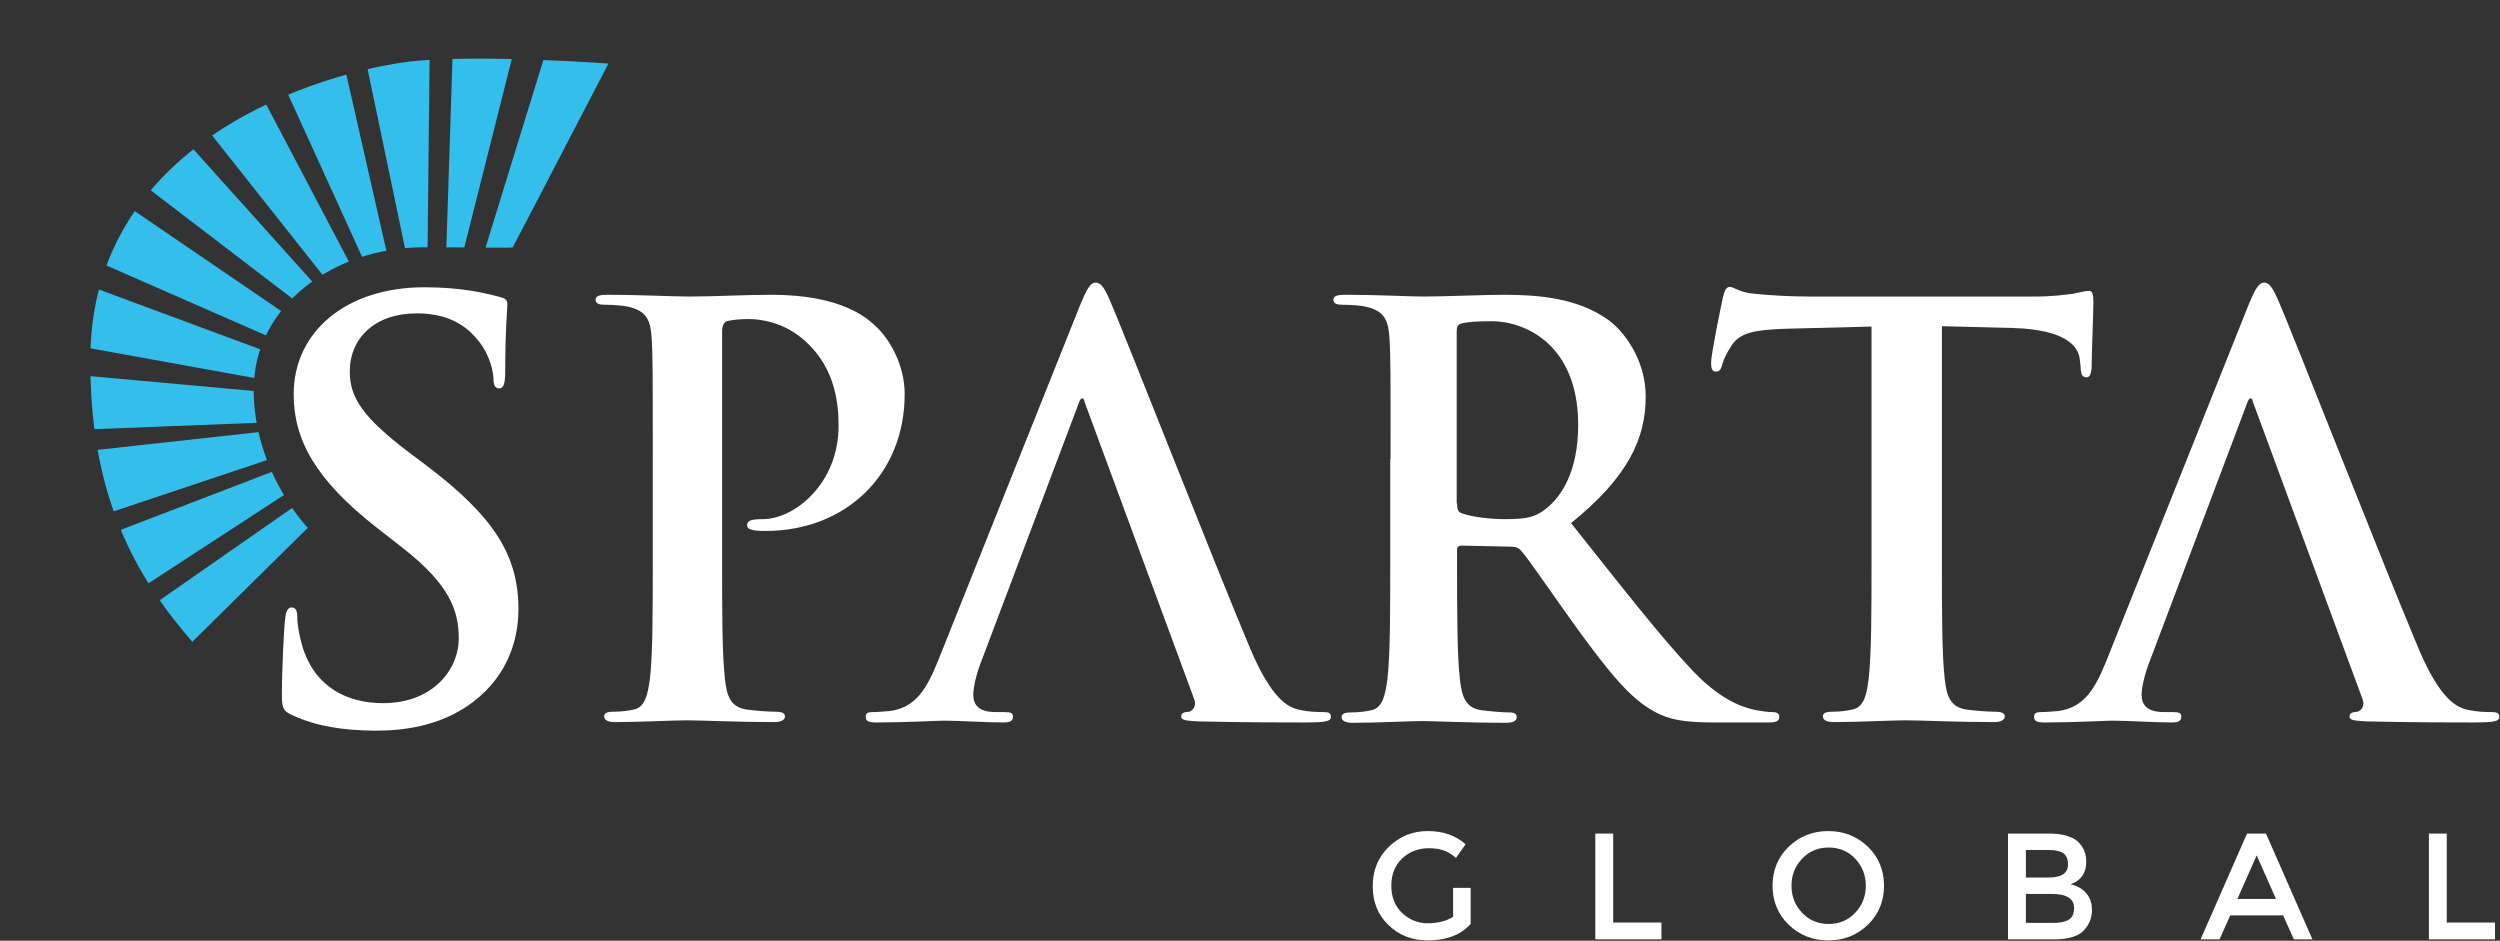 <?xml version="1.0" encoding="utf-8"?>
<!-- Generator: Adobe Illustrator 21.0.0, SVG Export Plug-In . SVG Version: 6.00 Build 0)  -->
<svg version="1.1" id="Layer_1" xmlns="http://www.w3.org/2000/svg" xmlns:xlink="http://www.w3.org/1999/xlink" x="0px" y="0px"
	 width="699.7px" height="263.3px" viewBox="0 0 699.7 263.3" style="enable-background:new 0 0 699.7 263.3;" xml:space="preserve"
	>
<rect x="0" y="0" width="699.7" height="263.3" fill="#333333" stroke="none"/>
<style type="text/css">
	.st0{fill:#FFFFFF;}
	.st1{clip-path:url(#SVGID_2_);}
	.st2{fill:#34BEEB;}
</style>
<g>
	<g>
		<path class="st0" d="M81.9,200.2c-2.5-1.1-3-1.9-3-5.4c0-8.7,0.6-18.2,0.8-20.7c0.2-2.4,0.6-4.1,1.9-4.1c1.4,0,1.6,1.4,1.6,2.7
			c0,2.1,0.6,5.4,1.4,8.1c3.5,11.7,12.8,16,22.6,16c14.2,0,21.2-9.7,21.2-18c0-7.8-2.4-15-15.5-25.3l-7.3-5.7
			c-17.4-13.6-23.4-24.7-23.4-37.5c0-17.4,14.6-29.9,36.6-29.9c10.3,0,16.9,1.6,21,2.7c1.4,0.3,2.2,0.8,2.2,1.9
			c0,2.1-0.6,6.6-0.6,19c0,3.5-0.5,4.7-1.7,4.7c-1.1,0-1.6-0.9-1.6-2.8c0-1.4-0.8-6.3-4.1-10.4c-2.4-3-7-7.8-17.3-7.8
			c-11.7,0-18.8,6.8-18.8,16.3c0,7.3,3.6,12.8,16.8,22.8l4.4,3.3c19.1,14.4,26,25.3,26,40.4c0,9.2-3.5,20.1-14.9,27.5
			c-7.9,5.1-16.8,6.5-25.2,6.5C95.8,204.4,88.7,203.3,81.9,200.2z"/>
		<path class="st0" d="M182.7,128.4c0-24.1,0-28.5-0.3-33.6c-0.3-5.4-1.6-7.9-6.8-9c-1.3-0.3-4-0.5-6.2-0.5c-1.7,0-2.7-0.3-2.7-1.4
			c0-1.1,1.1-1.4,3.5-1.4c8.4,0,18.4,0.5,22.8,0.5c6.5,0,15.7-0.5,22.9-0.5c19.8,0,26.9,6.6,29.4,9c3.5,3.3,7.9,10.4,7.9,18.8
			c0,22.5-16.5,38.3-38.9,38.3c-0.8,0-2.5,0-3.3-0.2c-0.8-0.2-1.9-0.3-1.9-1.4c0-1.3,1.1-1.7,4.4-1.7c8.9,0,21.2-10,21.2-26.1
			c0-5.2-0.5-15.8-9.3-23.7c-5.7-5.2-12.2-6.2-15.8-6.2c-2.4,0-4.7,0.2-6.2,0.6c-0.8,0.3-1.3,1.3-1.3,3v63.3c0,14.6,0,27.1,0.8,33.9
			c0.5,4.4,1.4,7.9,6.2,8.5c2.2,0.3,5.7,0.6,8.1,0.6c1.7,0,2.5,0.5,2.5,1.3c0,1.1-1.3,1.6-3,1.6c-10.4,0-20.4-0.5-24.5-0.5
			c-3.6,0-13.6,0.5-19.9,0.5c-2.1,0-3.2-0.5-3.2-1.6c0-0.8,0.6-1.3,2.5-1.3c2.4,0,4.3-0.3,5.7-0.6c3.2-0.6,4-4.1,4.6-8.7
			c0.8-6.6,0.8-19.2,0.8-33.7V128.4z"/>
		<path class="st0" d="M389.2,128.4c0-24.1,0-28.5-0.3-33.6c-0.3-5.4-1.6-7.9-6.8-9c-1.3-0.3-4-0.5-6.2-0.5c-1.7,0-2.7-0.3-2.7-1.4
			c0-1.1,1.1-1.4,3.5-1.4c8.4,0,18.4,0.5,21.7,0.5c5.4,0,17.4-0.5,22.3-0.5c10,0,20.6,0.9,29.1,6.8c4.4,3,10.8,11.1,10.8,21.7
			c0,11.7-4.9,22.5-20.9,35.4c14.1,17.7,25,31.8,34.3,41.6c8.9,9.2,15.4,10.3,17.7,10.8c1.7,0.3,3.2,0.5,4.4,0.5
			c1.3,0,1.9,0.5,1.9,1.3c0,1.3-1.1,1.6-3,1.6h-15c-8.9,0-12.8-0.8-16.9-3c-6.8-3.6-12.8-11.1-21.7-23.3
			c-6.3-8.7-13.6-19.5-15.7-21.8c-0.8-0.9-1.7-1.1-2.8-1.1l-13.8-0.3c-0.8,0-1.3,0.3-1.3,1.3v2.2c0,14.7,0,27.2,0.8,33.9
			c0.5,4.6,1.4,8.1,6.2,8.7c2.4,0.3,5.9,0.6,7.8,0.6c1.3,0,1.9,0.5,1.9,1.3c0,1.1-1.1,1.6-3.2,1.6c-9.2,0-20.9-0.5-23.3-0.5
			c-3,0-13,0.5-19.3,0.5c-2.1,0-3.2-0.5-3.2-1.6c0-0.8,0.6-1.3,2.5-1.3c2.4,0,4.3-0.3,5.7-0.6c3.2-0.6,4-4.1,4.6-8.7
			c0.8-6.6,0.8-19.2,0.8-33.7V128.4z M407.8,140.9c0,1.7,0.3,2.4,1.4,2.8c3.3,1.1,8.1,1.6,12,1.6c6.3,0,8.4-0.6,11.2-2.7
			c4.7-3.5,9.3-10.8,9.3-23.7c0-22.5-14.9-29-24.2-29c-4,0-6.8,0.2-8.4,0.6c-1.1,0.3-1.4,1-1.4,2.2V140.9z"/>
		<path class="st0" d="M523.7,91.4L500.1,92c-9.2,0.3-13,1.1-15.4,4.6c-1.6,2.4-2.4,4.3-2.7,5.5c-0.3,1.3-0.8,1.9-1.7,1.9
			c-1.1,0-1.4-0.8-1.4-2.5c0-2.5,3-16.9,3.3-18.2c0.5-2.1,1-3,1.9-3c1.3,0,2.8,1.6,6.8,1.9c4.6,0.5,10.6,0.8,15.8,0.8h62.7
			c5.1,0,8.5-0.5,10.9-0.8c2.4-0.5,3.6-0.8,4.3-0.8c1.1,0,1.3,1,1.3,3.3c0,3.3-0.5,14.2-0.5,18.4c-0.2,1.6-0.5,2.5-1.4,2.5
			c-1.3,0-1.6-0.8-1.7-3.2l-0.2-1.7c-0.3-4.1-4.6-8.5-18.7-8.9l-19.9-0.5v64.9c0,14.6,0,27.1,0.8,33.9c0.5,4.4,1.4,7.9,6.2,8.5
			c2.2,0.3,5.7,0.6,8.1,0.6c1.7,0,2.5,0.5,2.5,1.3c0,1.1-1.3,1.6-3,1.6c-10.4,0-20.4-0.5-24.8-0.5c-3.6,0-13.6,0.5-19.9,0.5
			c-2.1,0-3.2-0.5-3.2-1.6c0-0.8,0.6-1.3,2.5-1.3c2.4,0,4.3-0.3,5.7-0.6c3.2-0.6,4.1-4.1,4.6-8.7c0.8-6.6,0.8-19.2,0.8-33.7V91.4z"
			/>
		<path class="st0" d="M630.7,112.9c-0.2-0.6-0.3-1.4-0.8-1.4c-0.5,0-0.8,0.8-1,1.4l-27.1,71.8c-1.6,4-2.4,7.8-2.4,9.7
			c0,2.8,1.4,4.9,6.3,4.9h2.4c1.9,0,2.4,0.3,2.4,1.3c0,1.3-1,1.6-2.7,1.6c-5.1,0-11.9-0.5-16.8-0.5c-1.7,0-10.4,0.5-18.7,0.5
			c-2.1,0-3-0.3-3-1.6c0-1,0.6-1.3,1.9-1.3c1.4,0,3.6-0.2,4.9-0.3c7.3-1,10.3-6.3,13.5-14.2l39.7-99.4c1.9-4.6,2.9-6.3,4.4-6.3
			c1.4,0,2.4,1.4,4,5.1c3.8,8.7,29.1,73.3,39.2,97.3c6,14.2,10.6,16.5,13.9,17.2c2.4,0.5,4.7,0.6,6.6,0.6c1.3,0,2.1,0.2,2.1,1.3
			c0,1.3-1.4,1.6-7.3,1.6c-5.7,0-17.3,0-29.9-0.3c-2.8-0.2-4.7-0.2-4.7-1.3c0-1,0.6-1.3,2.2-1.4c1.1-0.3,2.2-1.7,1.4-3.6
			L630.7,112.9z"/>
		<path class="st0" d="M303.7,112.9c-0.2-0.6-0.3-1.4-0.8-1.4c-0.5,0-0.8,0.8-1,1.4l-27.1,71.8c-1.6,4-2.4,7.8-2.4,9.7
			c0,2.8,1.4,4.9,6.3,4.9h2.4c1.9,0,2.4,0.3,2.4,1.3c0,1.3-1,1.6-2.7,1.6c-5.1,0-11.9-0.5-16.8-0.5c-1.7,0-10.4,0.5-18.7,0.5
			c-2.1,0-3-0.3-3-1.6c0-1,0.6-1.3,1.9-1.3c1.4,0,3.6-0.2,4.9-0.3c7.3-1,10.3-6.3,13.5-14.2l39.7-99.4c1.9-4.6,2.9-6.3,4.4-6.3
			c1.4,0,2.4,1.4,4,5.1c3.8,8.7,29.1,73.3,39.2,97.3c6,14.2,10.6,16.5,13.9,17.2c2.4,0.5,4.7,0.6,6.6,0.6c1.3,0,2.1,0.2,2.1,1.3
			c0,1.3-1.4,1.6-7.3,1.6c-5.7,0-17.3,0-29.9-0.3c-2.8-0.2-4.7-0.2-4.7-1.3c0-1,0.6-1.3,2.2-1.4c1.1-0.3,2.2-1.7,1.4-3.6
			L303.7,112.9z"/>
	</g>
	<g>
		<path class="st0" d="M406.6,248.5h5v10.1c-2.8,3.1-6.8,4.6-12,4.6c-4.4,0-8-1.4-11-4.3s-4.4-6.5-4.4-10.9c0-4.4,1.5-8.1,4.5-11
			c3-2.9,6.6-4.4,10.9-4.4c4.3,0,7.8,1.2,10.6,3.7l-2.7,3.8c-1.2-1-2.3-1.7-3.5-2.1c-1.2-0.4-2.5-0.6-4.1-0.6c-3,0-5.5,1-7.5,2.9
			s-3,4.5-3,7.6c0,3.1,1,5.7,3,7.6c2,1.9,4.4,2.9,7.2,2.9c2.8,0,5.2-0.6,7.1-1.8V248.5z"/>
		<path class="st0" d="M446.5,262.9v-29.6h5v24.9H465v4.7H446.5z"/>
		<path class="st0" d="M522.8,258.8c-3,2.9-6.7,4.4-11.1,4.4c-4.4,0-8.1-1.5-11.1-4.4c-3-2.9-4.5-6.6-4.5-10.9s1.5-8,4.5-10.9
			c3-2.9,6.7-4.4,11.1-4.4c4.4,0,8.1,1.5,11.1,4.4c3,2.9,4.5,6.6,4.5,10.9S525.8,255.9,522.8,258.8z M519.2,240.3
			c-2-2.1-4.5-3.1-7.4-3.1s-5.4,1-7.4,3.1c-2,2.1-3,4.6-3,7.6c0,3,1,5.5,3,7.6c2,2.1,4.5,3.1,7.4,3.1s5.4-1,7.4-3.1
			c2-2.1,3-4.6,3-7.6C522.2,244.9,521.2,242.4,519.2,240.3z"/>
		<path class="st0" d="M575,262.9h-13v-29.6h11.5c2,0,3.7,0.2,5.2,0.7c1.5,0.5,2.5,1.1,3.2,1.9c1.4,1.5,2,3.2,2,5.2
			c0,2.3-0.7,4-2.2,5.2c-0.5,0.4-0.9,0.6-1.1,0.7s-0.6,0.3-1.1,0.5c1.8,0.4,3.3,1.2,4.4,2.5c1.1,1.3,1.6,2.8,1.6,4.7
			c0,2.1-0.7,3.9-2.1,5.5C581.9,262,579,262.9,575,262.9z M567,245.6h6.4c3.6,0,5.4-1.2,5.4-3.7c0-1.4-0.4-2.4-1.3-3.1
			c-0.9-0.6-2.2-0.9-4.1-0.9H567V245.6z M567,258.3h7.8c1.8,0,3.2-0.3,4.2-0.9c1-0.6,1.5-1.7,1.5-3.3c0-2.6-2.1-3.9-6.3-3.9H567
			V258.3z"/>
		<path class="st0" d="M624.2,256.2l-3,6.7h-5.3l13-29.6h5.3l13,29.6H642l-3-6.7H624.2z M637,251.6l-5.4-12.2l-5.4,12.2H637z"/>
		<path class="st0" d="M679.8,262.9v-29.6h5v24.9h13.5v4.7H679.8z"/>
	</g>
	<g>
		<defs>
			<path id="SVGID_1_" d="M143.5,69.2l27-51.4c0,0-34-2.5-53.6-0.8c-19.7,1.7-90.2,18.5-91.6,81.7c-0.6,39.6,12.4,62.6,29.2,81.7
				c12.4-12.9,31.7-32.6,31.7-32.6s-15.2-15.7-15.2-38.8S93,69.2,118.8,69.2C135.4,69.2,143.2,69.5,143.5,69.2z"/>
		</defs>
		<clipPath id="SVGID_2_">
			<use xlink:href="#SVGID_1_"  style="overflow:visible;"/>
		</clipPath>
		<g class="st1">
			<g>
				<polygon class="st2" points="139.7,76.6 133.7,76.4 155.6,5.4 178.4,2.2 				"/>
				<polygon class="st2" points="128.1,76.6 124.7,76.4 127.1,2.1 147.4,0 				"/>
				<polygon class="st2" points="119.6,76.6 114.8,76.4 99.2,1.7 120.4,0 				"/>
				<polygon class="st2" points="109.3,75.3 103.4,76.4 72.6,8.8 93.8,7.1 				"/>
				<polygon class="st2" points="99,75.8 93.1,80.5 45.5,20.4 68.7,18.2 				"/>
				<polygon class="st2" points="89.1,80.7 83.7,85 26.4,41.2 50.2,37.4 				"/>
				<polygon class="st2" points="83.3,90.2 78.6,95.7 8.1,64.8 32,55.2 				"/>
				<polygon class="st2" points="78.3,99.8 73.4,106.2 0,92.9 15.2,76.4 				"/>
				<polygon class="st2" points="76.2,109.9 73,118.3 0.9,121.1 14.6,104.3 				"/>
				<polygon class="st2" points="77.3,120.4 78.5,127.5 16.9,148.1 18.3,126.9 				"/>
				<polygon class="st2" points="78.1,131.3 82,136.9 26.6,173 27.5,150.7 				"/>
				<polygon class="st2" points="84.3,140.4 88.2,145.7 42.9,190.4 38.8,172.1 				"/>
			</g>
		</g>
	</g>
</g>
</svg>
